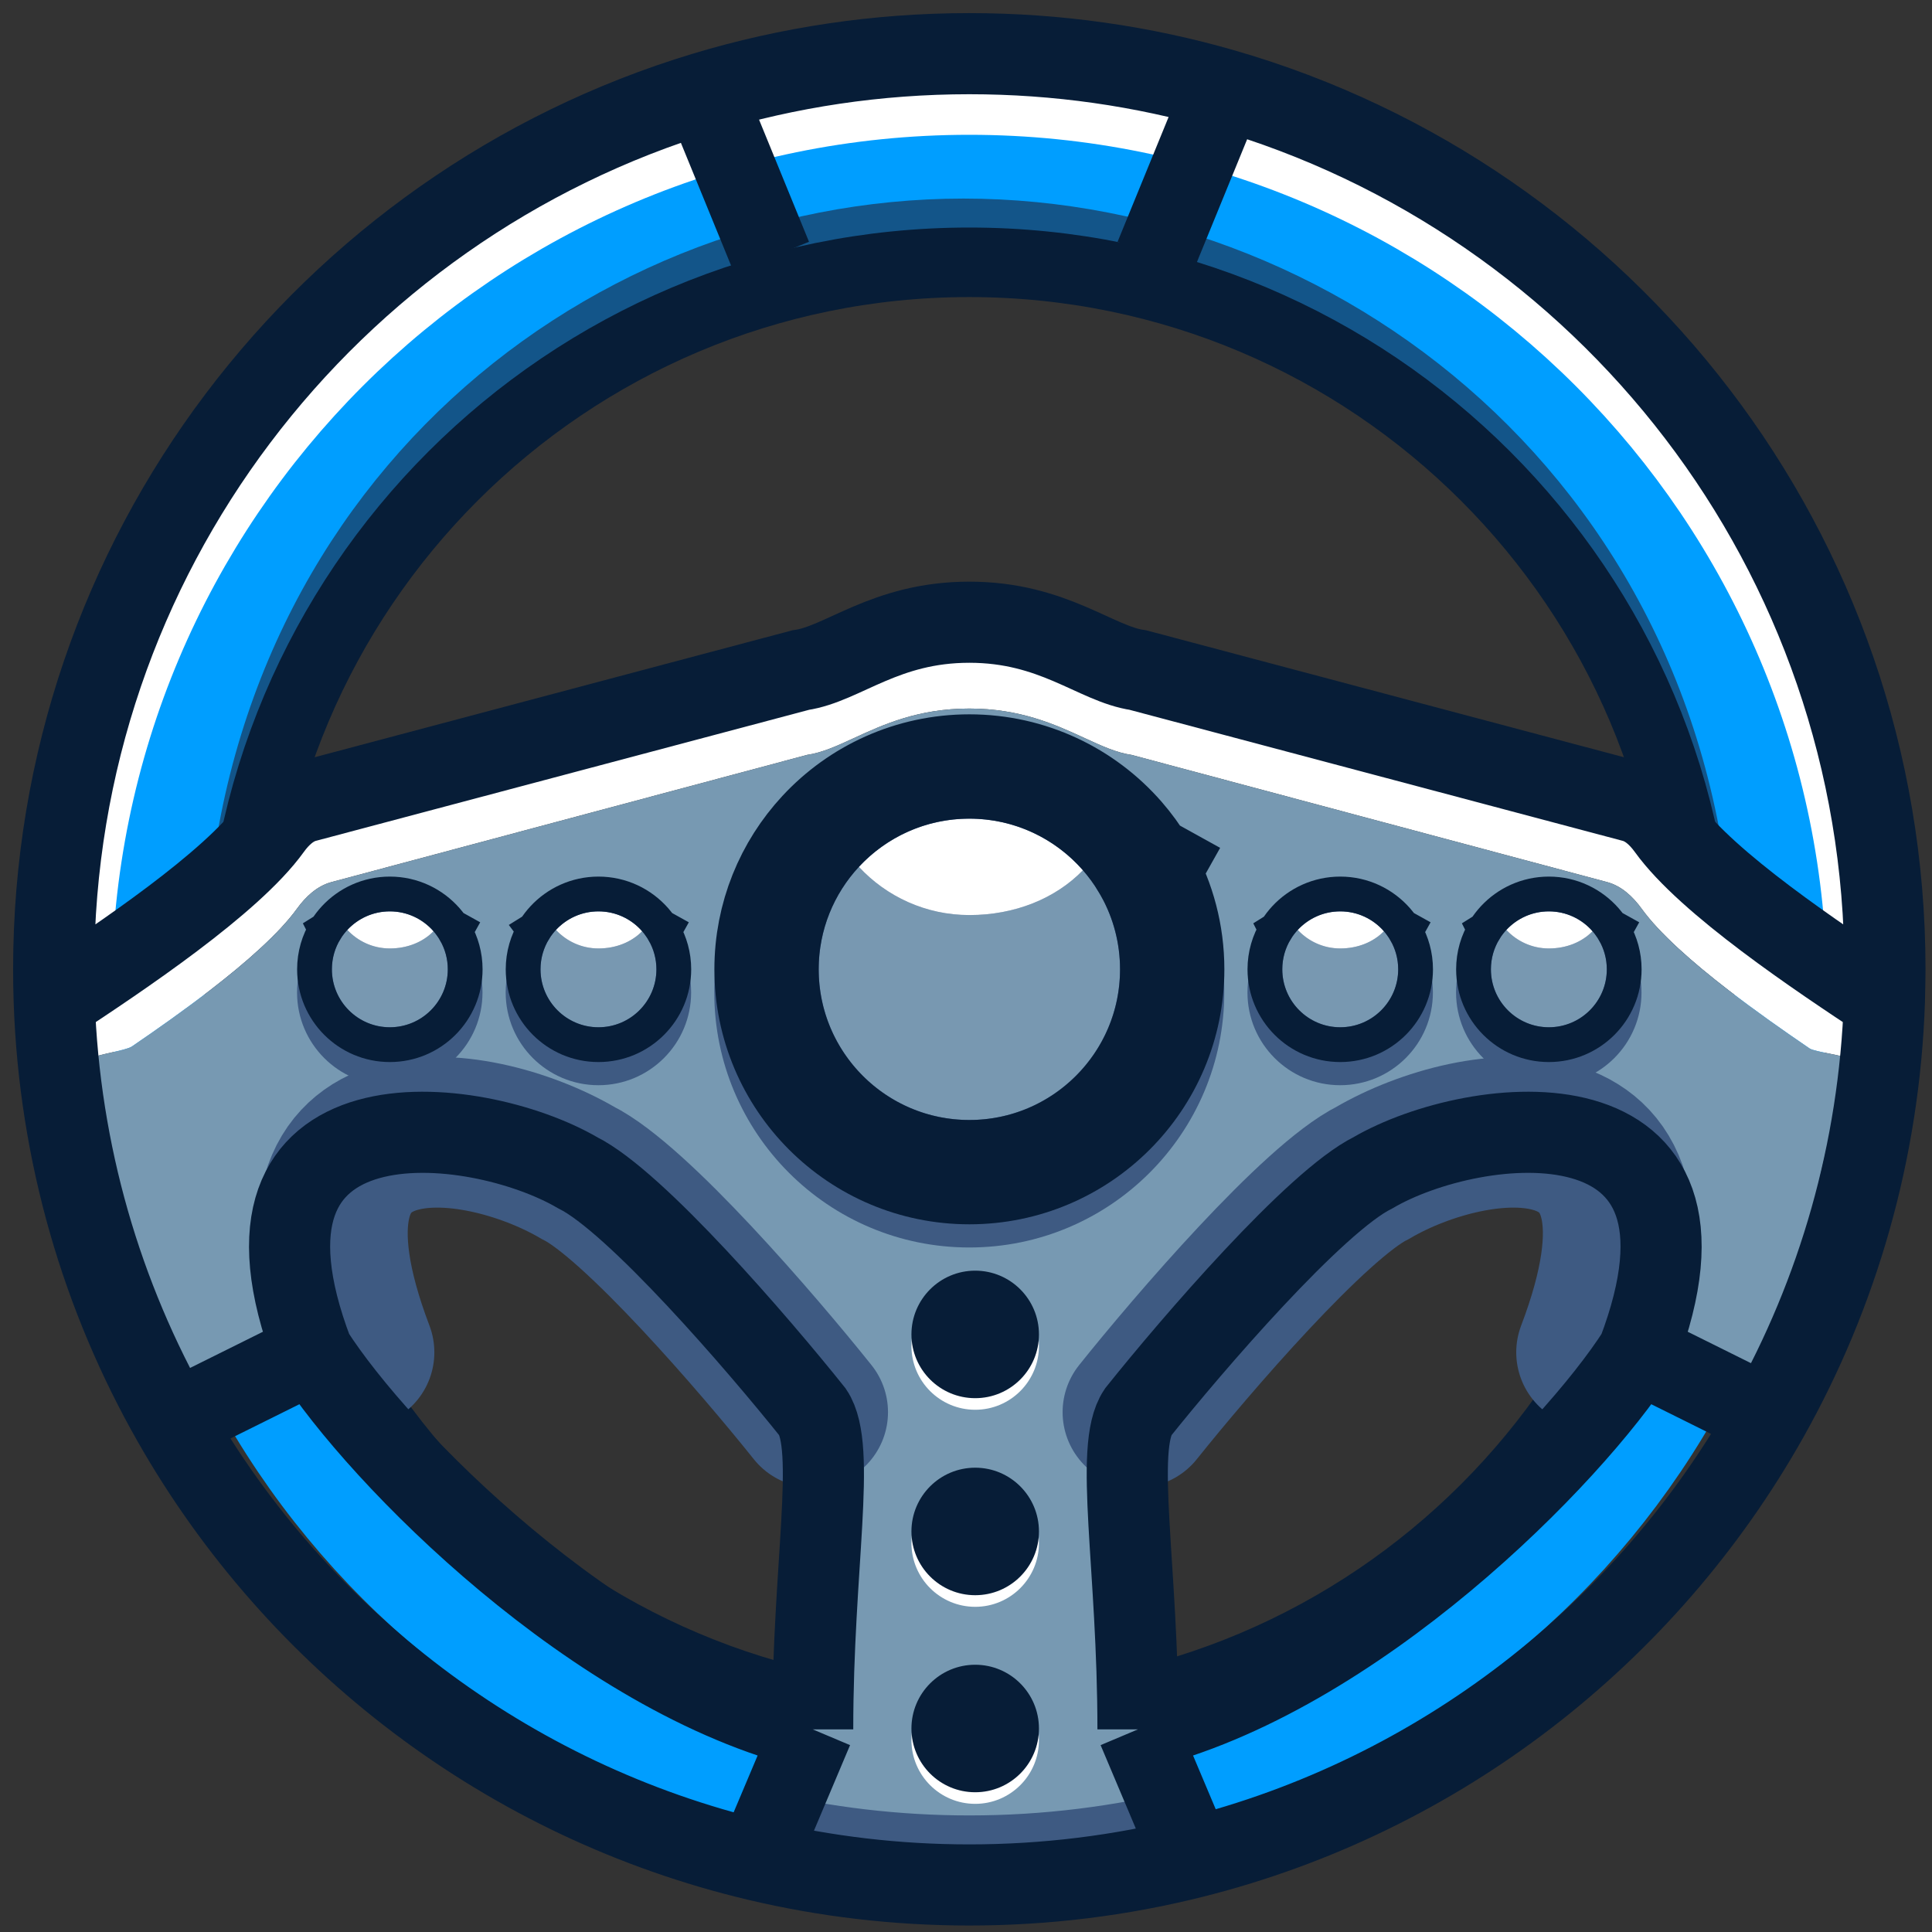 <svg width="108" height="108" viewBox="0 0 108 108" fill="none" xmlns="http://www.w3.org/2000/svg">
<rect x="0" y="0" width="108" height="108" fill="#333333" stroke="none"/>
<path d="M102.777 52.89C102.777 24.128 78.643 6.24 54.131 6.24C29.619 6.24 6.238 24.128 6.238 52.539" stroke="white" stroke-width="4.535"/>
<path d="M98.889 55.481C98.889 80.171 78.873 100.187 54.183 100.187C29.492 100.187 9.477 80.171 9.477 55.481C9.477 30.791 29.492 10.775 54.183 10.775C78.873 10.775 98.889 30.791 98.889 55.481Z" stroke="#009EFF" stroke-width="6.479"/>
<path d="M95.652 55.482C95.652 28.917 74.918 12.396 53.861 12.396C32.804 12.396 12.719 28.917 12.719 55.158" stroke="#135589" stroke-width="2.592"/>
<path d="M54.183 96.3C76.727 96.3 95.002 78.025 95.002 55.481C95.002 32.938 76.727 14.663 54.183 14.663C31.64 14.663 13.365 32.938 13.365 55.481C13.365 78.025 31.64 96.3 54.183 96.3Z" stroke="#071D37" stroke-width="3.887"/>
<path d="M18.529 49.309L45.114 42.199C45.952 42.08 46.791 41.694 47.745 41.255C49.369 40.508 51.327 39.608 54.184 39.608C57.042 39.608 58.999 40.508 60.624 41.255C61.577 41.694 62.416 42.08 63.255 42.199L77.185 45.925L89.84 49.309C90.641 49.524 91.279 50.121 91.766 50.793C92.77 52.181 94.597 53.79 96.623 55.352C98.11 56.499 99.704 57.62 101.158 58.61C101.299 58.705 101.772 58.8 102.239 58.893C102.692 58.984 103.138 59.073 103.269 59.161L104.693 56.223C101.128 53.86 93.915 49.875 91.766 46.906C91.279 46.234 90.641 45.636 89.84 45.422L77.185 42.037L63.255 38.312C60.987 37.988 58.72 35.72 54.184 35.72C49.649 35.72 47.381 37.988 45.113 38.312L18.529 45.422C17.727 45.636 17.089 46.234 16.603 46.906C14.453 49.875 7.24 53.86 3.676 56.223L5.1 59.161C5.255 59.056 5.724 58.95 6.202 58.842C6.697 58.73 7.2 58.617 7.37 58.501C8.78 57.539 10.313 56.457 11.746 55.352C13.771 53.79 15.598 52.181 16.603 50.793C17.089 50.121 17.727 49.524 18.529 49.309Z" fill="white"/>
<path fill-rule="evenodd" clip-rule="evenodd" d="M18.529 49.309L45.114 42.199C45.952 42.08 46.791 41.694 47.745 41.255C49.369 40.508 51.327 39.608 54.184 39.608C57.042 39.608 58.999 40.508 60.624 41.255C61.577 41.694 62.416 42.08 63.255 42.199L77.185 45.925L89.84 49.309C90.641 49.524 91.279 50.121 91.766 50.793C92.77 52.181 94.597 53.79 96.623 55.352C98.11 56.499 99.704 57.62 101.158 58.61C101.299 58.705 101.772 58.8 102.239 58.893C102.692 58.984 103.138 59.073 103.269 59.161L98.89 78.159L90.123 74.801L91.333 72.381L91.766 66.734L87.3 64.314L80.04 65.928L73.99 69.154L66.327 76.414L63.1 82.464L63.255 93.302L65.199 103.427H43.17L46.085 93.517L45.757 88.111L43.741 78.159L40.514 72.784L34.867 67.541L29.221 64.314L23.171 63.911L18.734 64.718L17.121 69.154L18.331 73.994L9.154 78.159L5.1 59.161C5.255 59.056 5.724 58.95 6.202 58.842C6.697 58.73 7.2 58.617 7.37 58.501C8.78 57.539 10.313 56.457 11.746 55.352C13.771 53.79 15.598 52.181 16.603 50.793C17.089 50.121 17.727 49.524 18.529 49.309Z" fill="#7799B2"/>
<circle cx="33.451" cy="55.481" r="5.183" fill="#3E5A82"/>
<circle cx="74.917" cy="55.481" r="5.183" fill="#3E5A82"/>
<circle cx="86.578" cy="55.481" r="5.183" fill="#3E5A82"/>
<circle cx="21.789" cy="55.481" r="5.183" fill="#3E5A82"/>
<circle cx="54.183" cy="55.481" r="14.254" fill="#3E5A82"/>
<path d="M20.069 75.596C14.345 60.541 26.57 62.214 32.295 65.559C35.527 67.165 42.397 75.15 45.428 78.941M88.97 75.596C94.695 60.541 82.469 62.214 76.745 65.559C73.512 67.165 66.642 75.15 63.612 78.941" stroke="#3E5A82" stroke-width="8.423" stroke-linecap="round"/>
<path d="M42.34 102.05C46.142 102.95 50.108 103.427 54.185 103.427C58.482 103.427 62.654 102.898 66.641 101.901" stroke="#3E5A82" stroke-width="3.887"/>
<path d="M17.48 75.596C21.184 81.395 33.307 93.728 45.43 96.672M17.48 75.596C11.755 60.541 26.572 62.214 32.297 65.56C35.529 67.165 42.399 75.15 45.43 78.942C46.777 80.949 45.43 87.573 45.43 96.672M17.48 75.596L9.673 79.474M45.43 96.672L42.34 103.993M91.564 75.596C87.86 81.395 75.737 93.728 63.614 96.672M91.564 75.596C97.288 60.541 82.472 62.214 76.747 65.56C73.514 67.165 66.645 75.15 63.614 78.942C62.267 80.949 63.614 87.573 63.614 96.672M91.564 75.596L95.204 77.404L98.845 79.213M63.614 96.672C64.821 99.532 65.654 101.505 66.641 103.844M3.03 55.954C6.75 53.504 12.937 49.365 15.148 46.295C15.632 45.622 16.27 45.027 17.071 44.814L44.756 37.458C47.114 37.123 49.471 34.782 54.185 34.782C58.9 34.782 61.257 37.123 63.614 37.458L78.094 41.305L91.299 44.814C92.1 45.027 92.738 45.622 93.223 46.295C95.433 49.365 101.62 53.504 105.34 55.954M3.03 55.954C3.01 55.367 3 54.777 3 54.185C3 31.069 18.324 11.531 39.368 5.177M3.03 55.954C3.32 64.49 5.699 72.495 9.673 79.474M39.368 5.177C44.059 3.761 49.033 3 54.185 3C59.116 3 63.885 3.697 68.397 4.999M39.368 5.177L39.705 6.011L43.125 14.374M68.397 4.999C89.748 11.157 105.365 30.841 105.37 54.174C105.37 54.181 105.37 54.188 105.37 54.196C105.369 54.313 105.359 55.399 105.34 55.954M68.397 4.999L67.992 6.011L64.572 14.374M9.673 79.474C16.597 91.634 28.359 100.68 42.34 103.993M42.34 103.993C46.142 104.894 50.108 105.37 54.185 105.37C58.481 105.37 62.654 104.841 66.641 103.844M66.641 103.844C80.453 100.391 92.042 91.326 98.845 79.213M98.845 79.213C102.73 72.295 105.054 64.383 105.34 55.954" stroke="#071D37" stroke-width="4.535"/>
<path fill-rule="evenodd" clip-rule="evenodd" d="M45.766 54.186C45.766 58.837 49.537 62.608 54.188 62.608C58.84 62.608 62.611 58.837 62.611 54.186C62.611 52.066 61.828 50.129 60.536 48.649C58.992 50.236 56.721 51.153 54.188 51.153C51.749 51.153 49.551 50.116 48.013 48.458C46.618 49.961 45.766 51.974 45.766 54.186Z" fill="#7898B1"/>
<path d="M54.188 51.153C56.721 51.153 58.992 50.236 60.536 48.649C58.992 46.88 56.721 45.763 54.188 45.763C51.749 45.763 49.551 46.8 48.013 48.458C49.551 50.116 51.749 51.153 54.188 51.153Z" fill="white"/>
<path d="M63.91 48.348C63.565 47.774 63.17 47.233 62.733 46.731C60.658 44.355 57.598 42.847 54.188 42.847C50.904 42.847 47.942 44.247 45.875 46.475C44 48.496 42.85 51.21 42.85 54.186C42.85 60.448 47.926 65.524 54.188 65.524C60.451 65.524 65.527 60.448 65.527 54.186C65.527 52.204 65.017 50.339 64.122 48.716C64.159 48.653 64.195 48.59 64.231 48.526L63.91 48.348Z" stroke="#071D37" stroke-width="5.831"/>
<path fill-rule="evenodd" clip-rule="evenodd" d="M18.553 54.185C18.553 55.974 20.003 57.425 21.792 57.425C23.581 57.425 25.032 55.974 25.032 54.185C25.032 53.37 24.731 52.625 24.234 52.056C23.64 52.666 22.766 53.019 21.792 53.019C20.854 53.019 20.009 52.62 19.417 51.983C18.881 52.56 18.553 53.335 18.553 54.185Z" fill="#7898B1"/>
<path d="M21.792 53.019C22.766 53.019 23.64 52.666 24.234 52.056C23.64 51.376 22.766 50.946 21.792 50.946C20.854 50.946 20.009 51.345 19.417 51.983C20.009 52.62 20.854 53.019 21.792 53.019Z" fill="white"/>
<path d="M25.254 51.786C25.164 51.657 25.068 51.534 24.966 51.417C24.195 50.534 23.059 49.974 21.792 49.974C20.572 49.974 19.472 50.494 18.705 51.321C18.524 51.516 18.361 51.729 18.219 51.955L18.195 51.97C18.197 51.974 18.2 51.978 18.202 51.983C17.808 52.623 17.581 53.378 17.581 54.185C17.581 56.511 19.466 58.397 21.792 58.397C24.118 58.397 26.004 56.511 26.004 54.185C26.004 53.419 25.798 52.699 25.44 52.08C25.469 52.032 25.497 51.985 25.524 51.936L25.254 51.786Z" stroke="#071D37" stroke-width="1.944"/>
<path fill-rule="evenodd" clip-rule="evenodd" d="M71.681 54.185C71.681 55.974 73.131 57.425 74.92 57.425C76.709 57.425 78.16 55.974 78.16 54.185C78.16 53.37 77.859 52.625 77.362 52.056C76.768 52.666 75.894 53.019 74.92 53.019C73.982 53.019 73.137 52.62 72.545 51.983C72.009 52.56 71.681 53.335 71.681 54.185Z" fill="#7898B1"/>
<path d="M74.92 53.019C75.894 53.019 76.768 52.666 77.362 52.056C76.768 51.376 75.894 50.946 74.92 50.946C73.982 50.946 73.137 51.345 72.545 51.983C73.137 52.62 73.982 53.019 74.92 53.019Z" fill="white"/>
<path d="M78.382 51.786C78.292 51.657 78.196 51.534 78.094 51.417C77.323 50.534 76.186 49.974 74.92 49.974C73.7 49.974 72.6 50.494 71.832 51.321C71.652 51.516 71.489 51.729 71.347 51.955L71.323 51.97C71.325 51.974 71.328 51.978 71.33 51.983C70.936 52.623 70.709 53.378 70.709 54.185C70.709 56.511 72.594 58.397 74.92 58.397C77.246 58.397 79.132 56.511 79.132 54.185C79.132 53.419 78.926 52.699 78.568 52.08C78.597 52.032 78.625 51.985 78.652 51.936L78.382 51.786Z" stroke="#071D37" stroke-width="1.944"/>
<path fill-rule="evenodd" clip-rule="evenodd" d="M30.215 54.185C30.215 55.974 31.665 57.425 33.454 57.425C35.244 57.425 36.694 55.974 36.694 54.185C36.694 53.37 36.393 52.625 35.896 52.056C35.302 52.666 34.428 53.019 33.454 53.019C32.516 53.019 31.671 52.62 31.079 51.983C30.543 52.56 30.215 53.335 30.215 54.185Z" fill="#7898B1"/>
<path d="M33.454 53.019C34.428 53.019 35.302 52.666 35.896 52.056C35.302 51.376 34.428 50.946 33.454 50.946C32.516 50.946 31.671 51.345 31.079 51.983C31.671 52.62 32.516 53.019 33.454 53.019Z" fill="white"/>
<path d="M36.916 51.786C36.827 51.657 36.73 51.534 36.628 51.417C35.857 50.534 34.721 49.974 33.454 49.974C32.234 49.974 31.134 50.494 30.367 51.321C30.186 51.516 30.023 51.729 29.881 51.955L29.857 51.97C29.86 51.974 29.862 51.978 29.864 51.983C29.471 52.623 29.243 53.378 29.243 54.185C29.243 56.511 31.128 58.397 33.454 58.397C35.78 58.397 37.666 56.511 37.666 54.185C37.666 53.419 37.46 52.699 37.102 52.08C37.131 52.032 37.159 51.985 37.186 51.936L36.916 51.786Z" stroke="#071D37" stroke-width="1.944"/>
<path fill-rule="evenodd" clip-rule="evenodd" d="M83.343 54.185C83.343 55.974 84.793 57.425 86.582 57.425C88.371 57.425 89.822 55.974 89.822 54.185C89.822 53.37 89.521 52.625 89.024 52.056C88.43 52.666 87.556 53.019 86.582 53.019C85.644 53.019 84.799 52.62 84.207 51.983C83.671 52.56 83.343 53.335 83.343 54.185Z" fill="#7898B1"/>
<path d="M86.582 53.019C87.556 53.019 88.43 52.666 89.024 52.056C88.43 51.376 87.556 50.946 86.582 50.946C85.644 50.946 84.799 51.345 84.207 51.983C84.799 52.62 85.644 53.019 86.582 53.019Z" fill="white"/>
<path d="M90.044 51.786C89.954 51.657 89.858 51.534 89.756 51.417C88.985 50.534 87.849 49.974 86.582 49.974C85.362 49.974 84.262 50.494 83.495 51.321C83.314 51.516 83.151 51.729 83.009 51.955L82.985 51.97C82.987 51.974 82.99 51.978 82.993 51.983C82.599 52.623 82.371 53.378 82.371 54.185C82.371 56.511 84.256 58.397 86.582 58.397C88.908 58.397 90.794 56.511 90.794 54.185C90.794 53.419 90.588 52.699 90.23 52.08C90.259 52.032 90.287 51.985 90.314 51.936L90.044 51.786Z" stroke="#071D37" stroke-width="1.944"/>
<circle cx="54.514" cy="97.272" r="3.564" fill="white"/>
<circle cx="54.514" cy="96.624" r="3.564" fill="#071D37"/>
<circle cx="54.514" cy="86.258" r="3.564" fill="white"/>
<circle cx="54.514" cy="85.609" r="3.564" fill="#071D37"/>
<circle cx="54.514" cy="75.243" r="3.564" fill="white"/>
<circle cx="54.514" cy="74.595" r="3.564" fill="#071D37"/>
</svg>
